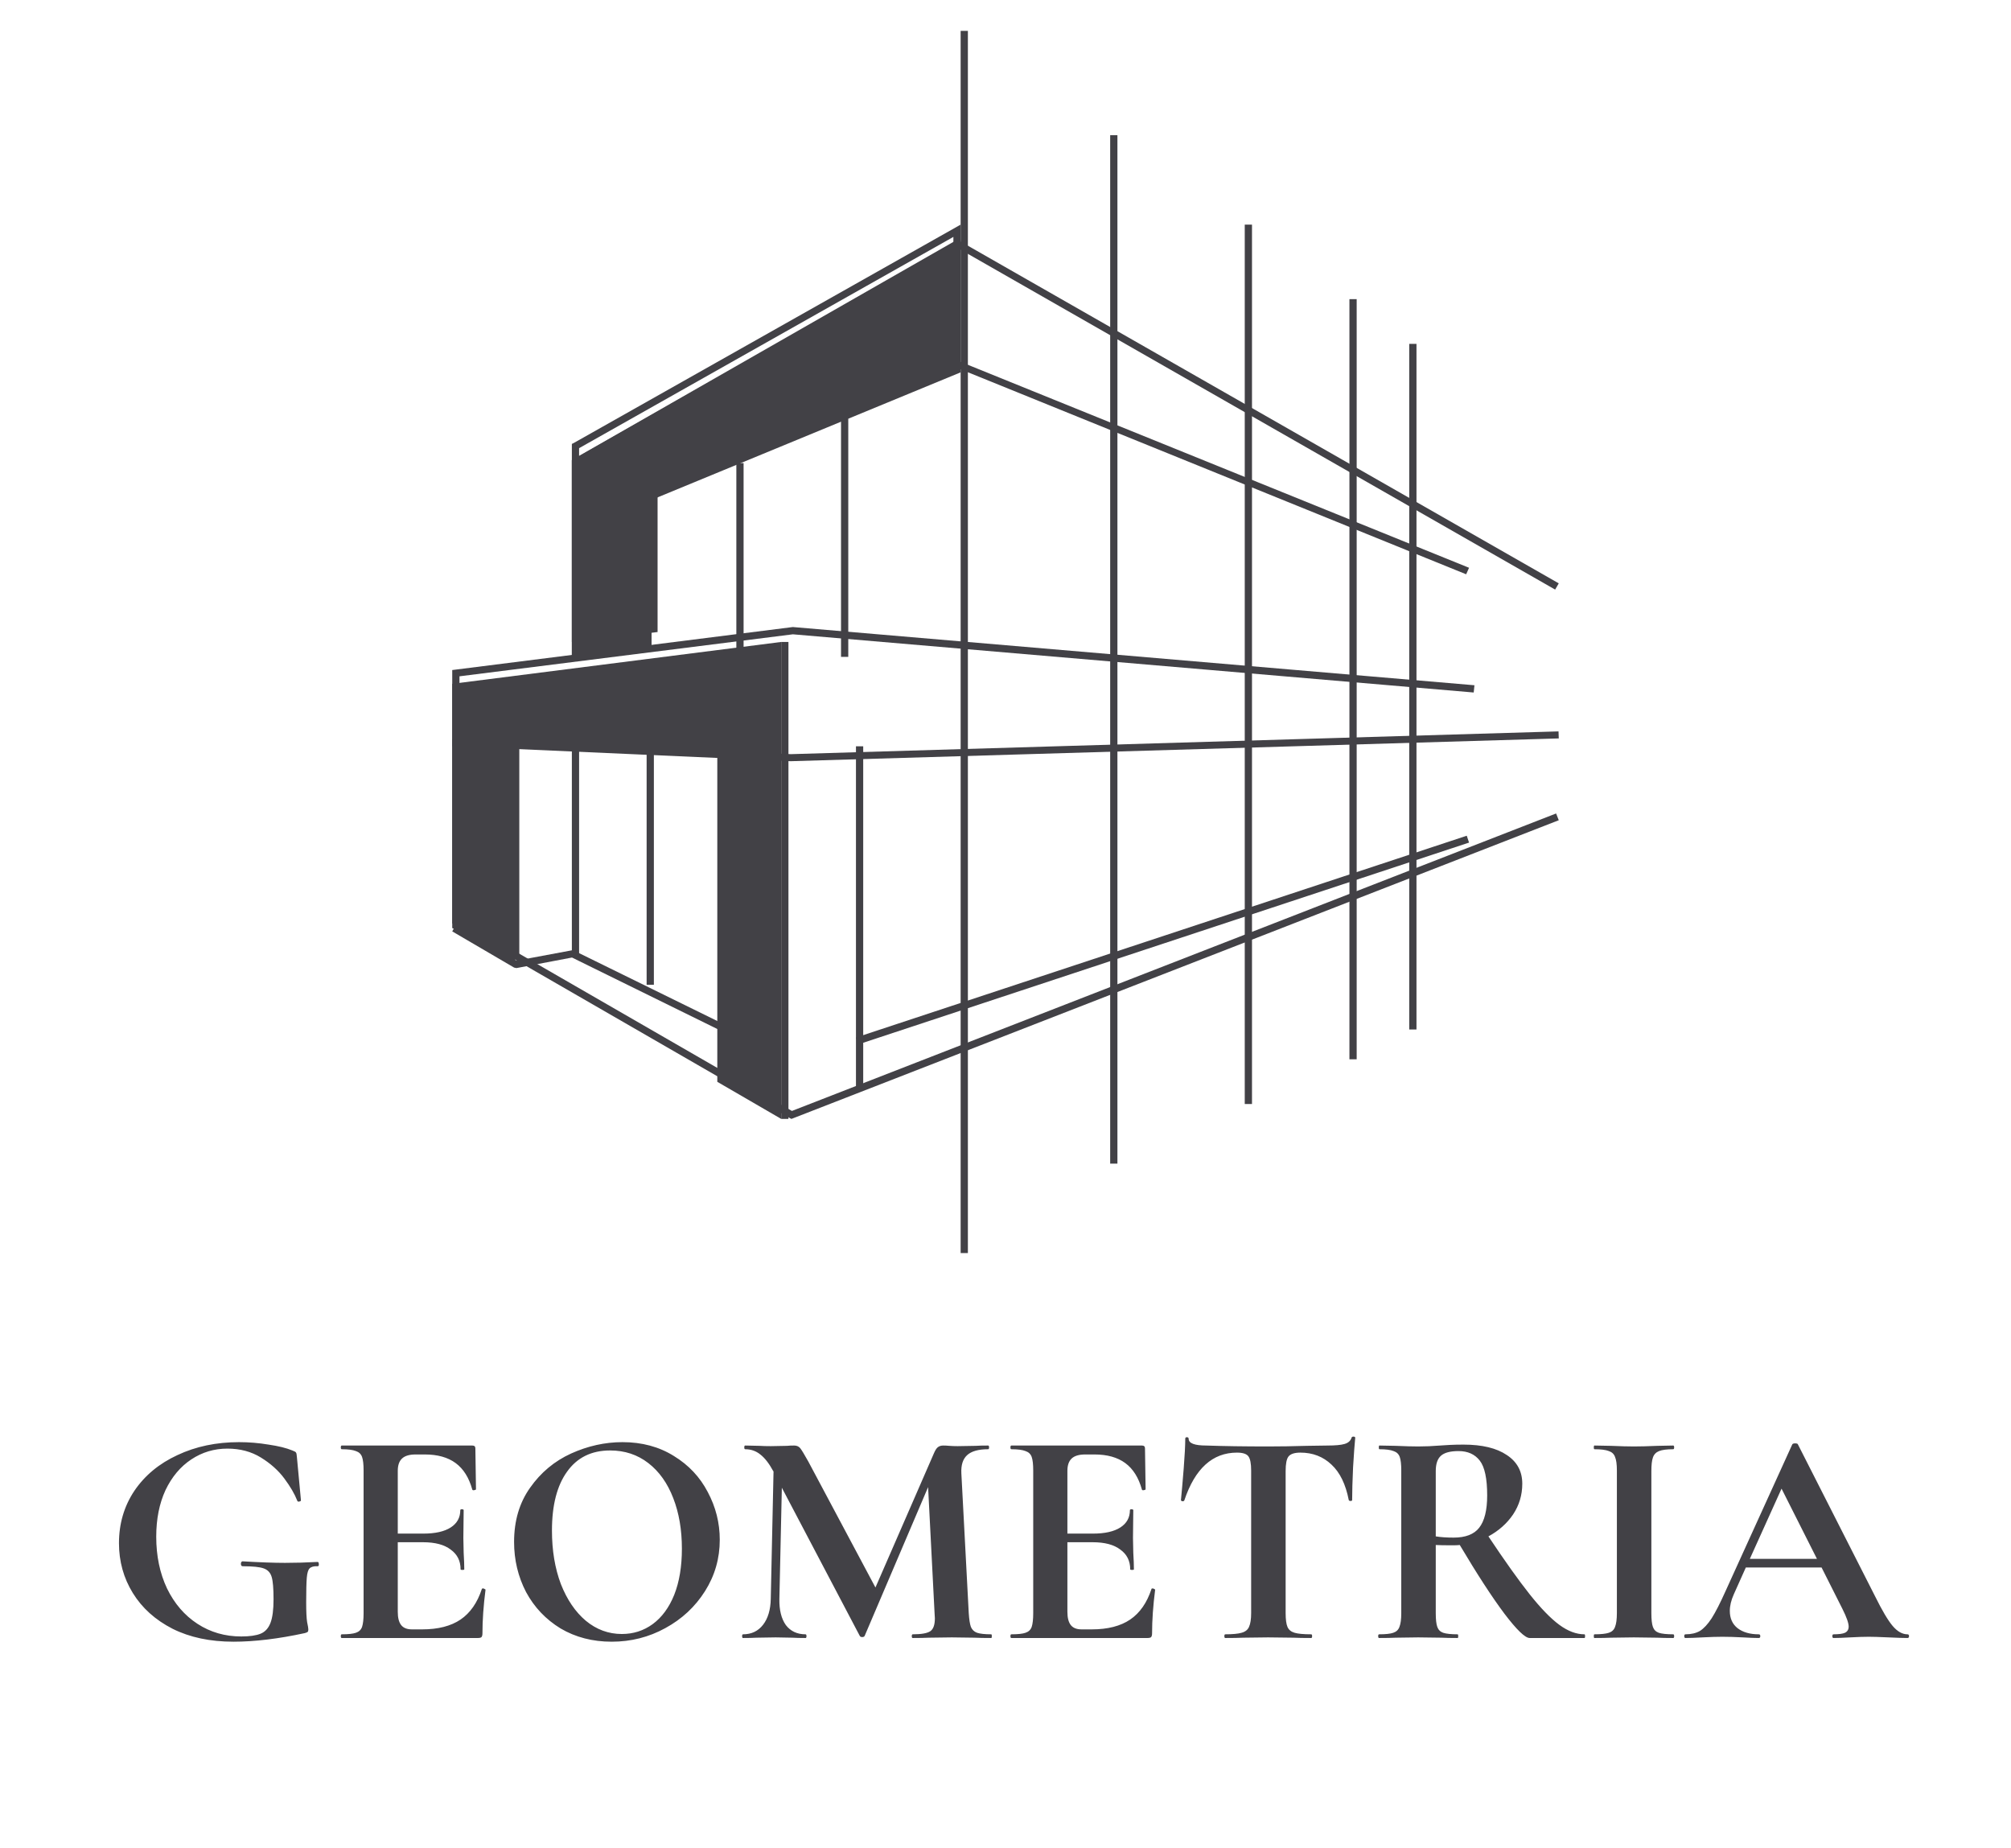 <svg width="209" height="192" viewBox="0 0 209 192" fill="none" xmlns="http://www.w3.org/2000/svg">
<path d="M147.212 35.732H146.459V106.976H147.212V35.732Z" fill="#424146"/>
<path d="M82.198 79.098H82.173L47 77.536L47.025 76.805L82.198 78.366L161.975 76L162 76.731L82.198 79.098Z" fill="#424146"/>
<path d="M53.97 77.549H53.217V99.232H53.97V77.549Z" fill="#424146"/>
<path d="M75.726 77.549H74.973V111.622H75.726V77.549Z" fill="#424146"/>
<path d="M152.438 86.842L88.959 107.811L89.197 108.525L152.675 87.555L152.438 86.842Z" fill="#424146"/>
<path d="M89.712 77.549H88.959V113.171H89.712V77.549Z" fill="#424146"/>
<path d="M74.653 106.976L59.446 99.499L53.679 100.595L53.433 100.545L47 96.782L47.37 96.134L53.679 99.823L59.422 98.751L59.643 98.776L74.973 106.303L74.653 106.976Z" fill="#424146"/>
<path d="M77.28 48.122H76.527V68.256H77.28V48.122Z" fill="#424146"/>
<path d="M88.159 43.476H87.406V68.256H88.159V43.476Z" fill="#424146"/>
<path d="M67.956 77.549H67.203V102.329H67.956V77.549Z" fill="#424146"/>
<path d="M100.591 3.208H99.838V130.208H100.591V3.208Z" fill="#424146"/>
<path d="M60.185 77.549H59.432V99.232H60.185V77.549Z" fill="#424146"/>
<path d="M60.185 68.257H59.432V47.805L59.608 47.706L99.509 24.891L99.685 25.015L161.999 60.618L161.623 61.265L99.509 25.761L60.185 48.253V68.257Z" fill="#424146"/>
<path d="M116.132 14.049H115.379V120.915H116.132V14.049Z" fill="#424146"/>
<path d="M130.118 23.342H129.365V114.72H130.118V23.342Z" fill="#424146"/>
<path d="M140.997 31.085H140.244V110.073H140.997V31.085Z" fill="#424146"/>
<path d="M81.942 66.707H81.189V116.268H81.942V66.707Z" fill="#424146"/>
<path d="M67.955 65.159H67.203V50.157L99.043 37.281L152.676 58.999L152.376 59.675L99.043 38.054L67.955 50.64V65.159Z" fill="#424146"/>
<path d="M82.253 116.268L82.103 116.193L47 95.945V69.625L82.379 65.159H82.429L153.237 71.206L153.161 71.959L82.404 65.912L47.753 70.277V95.518L82.303 115.44L161.723 84.529L162 85.232L82.253 116.268Z" fill="#424146"/>
<path d="M99.837 24.891L59.432 47.818V68.257L67.717 67.301V51.941L99.837 38.692V24.891Z" fill="#424146"/>
<path d="M59.432 66.708V46.129L59.632 46.031L99.837 23.342V37.691L68.341 50.617V65.677L59.432 66.708ZM60.184 46.57V65.899L67.588 65.065V50.176L99.084 37.2V24.617L60.184 46.57Z" fill="#424146"/>
<path d="M53.518 100.061L47 96.429V71.056L81.189 66.707V116.268L74.548 112.414V78.492L53.518 77.529V100.061Z" fill="#424146"/>
<path d="M24.269 170.592C21.837 170.592 19.725 170.144 17.933 169.248C16.141 168.33 14.765 167.093 13.805 165.536C12.845 163.978 12.365 162.25 12.365 160.352C12.365 158.325 12.899 156.512 13.965 154.912C15.053 153.312 16.547 152.074 18.445 151.2C20.344 150.304 22.477 149.856 24.845 149.856C25.869 149.856 26.893 149.941 27.917 150.112C28.941 150.261 29.763 150.464 30.381 150.72C30.616 150.805 30.744 150.88 30.765 150.944C30.808 150.986 30.84 151.157 30.861 151.456L31.277 155.904C31.277 155.968 31.213 156.01 31.085 156.032C30.979 156.053 30.915 156.021 30.893 155.936C30.616 155.232 30.168 154.464 29.549 153.632C28.931 152.8 28.12 152.074 27.117 151.456C26.115 150.837 24.952 150.528 23.629 150.528C22.264 150.528 21.016 150.901 19.885 151.648C18.755 152.394 17.859 153.461 17.197 154.848C16.557 156.234 16.237 157.845 16.237 159.68C16.237 161.685 16.611 163.477 17.357 165.056C18.125 166.634 19.181 167.861 20.525 168.736C21.869 169.61 23.384 170.048 25.069 170.048C25.944 170.048 26.616 169.952 27.085 169.76C27.555 169.568 27.896 169.194 28.109 168.64C28.323 168.085 28.429 167.264 28.429 166.176C28.429 165.066 28.365 164.298 28.237 163.872C28.109 163.424 27.832 163.125 27.405 162.976C27 162.826 26.275 162.752 25.229 162.752C25.101 162.752 25.037 162.666 25.037 162.496C25.037 162.432 25.048 162.378 25.069 162.336C25.112 162.272 25.155 162.24 25.197 162.24C27.011 162.346 28.483 162.4 29.613 162.4C30.701 162.4 31.832 162.368 33.005 162.304C33.091 162.304 33.133 162.378 33.133 162.528C33.155 162.677 33.112 162.752 33.005 162.752C32.621 162.73 32.344 162.805 32.173 162.976C32.024 163.125 31.928 163.445 31.885 163.936C31.843 164.426 31.821 165.28 31.821 166.496C31.821 167.456 31.853 168.138 31.917 168.544C32.003 168.949 32.045 169.205 32.045 169.312C32.045 169.44 32.024 169.525 31.981 169.568C31.939 169.61 31.843 169.653 31.693 169.696C28.941 170.293 26.467 170.592 24.269 170.592ZM50.076 165.12C50.076 165.077 50.118 165.056 50.204 165.056C50.268 165.056 50.321 165.077 50.364 165.12C50.428 165.141 50.46 165.162 50.46 165.184C50.246 166.848 50.14 168.362 50.14 169.728C50.14 169.898 50.108 170.026 50.044 170.112C49.98 170.176 49.852 170.208 49.66 170.208H35.516C35.452 170.208 35.42 170.144 35.42 170.016C35.42 169.888 35.452 169.824 35.516 169.824C36.198 169.824 36.689 169.77 36.988 169.664C37.308 169.557 37.521 169.354 37.628 169.056C37.734 168.736 37.788 168.256 37.788 167.616V152.8C37.788 152.16 37.734 151.69 37.628 151.392C37.521 151.093 37.308 150.89 36.988 150.784C36.668 150.656 36.177 150.592 35.516 150.592C35.452 150.592 35.42 150.528 35.42 150.4C35.42 150.272 35.452 150.208 35.516 150.208H49.084C49.297 150.208 49.404 150.304 49.404 150.496L49.468 154.752C49.468 154.794 49.404 154.826 49.276 154.848C49.169 154.869 49.105 154.848 49.084 154.784C48.742 153.546 48.166 152.629 47.356 152.032C46.545 151.434 45.478 151.136 44.156 151.136H43.196C42.556 151.136 42.086 151.274 41.788 151.552C41.489 151.829 41.34 152.256 41.34 152.832V159.36H43.996C45.233 159.36 46.182 159.146 46.844 158.72C47.505 158.293 47.836 157.696 47.836 156.928C47.836 156.864 47.889 156.832 47.996 156.832C48.124 156.832 48.188 156.864 48.188 156.928L48.156 159.808L48.188 161.344C48.23 162.069 48.252 162.645 48.252 163.072C48.252 163.114 48.188 163.136 48.06 163.136C47.932 163.136 47.868 163.114 47.868 163.072C47.868 162.197 47.526 161.514 46.844 161.024C46.182 160.512 45.222 160.256 43.964 160.256H41.34V167.488C41.34 168.106 41.457 168.565 41.692 168.864C41.926 169.162 42.3 169.312 42.812 169.312H43.868C45.532 169.312 46.865 168.97 47.868 168.288C48.87 167.605 49.606 166.549 50.076 165.12ZM63.572 170.592C61.588 170.592 59.817 170.133 58.26 169.216C56.724 168.277 55.529 167.018 54.676 165.44C53.844 163.84 53.428 162.101 53.428 160.224C53.428 158.026 53.983 156.149 55.092 154.592C56.201 153.013 57.62 151.829 59.348 151.04C61.097 150.25 62.879 149.856 64.692 149.856C66.719 149.856 68.5 150.336 70.036 151.296C71.572 152.234 72.745 153.482 73.556 155.04C74.388 156.597 74.804 158.25 74.804 160C74.804 161.941 74.292 163.722 73.268 165.344C72.244 166.965 70.868 168.245 69.14 169.184C67.433 170.122 65.577 170.592 63.572 170.592ZM64.628 169.792C65.823 169.792 66.889 169.45 67.828 168.768C68.788 168.064 69.534 167.05 70.068 165.728C70.601 164.384 70.868 162.784 70.868 160.928C70.868 158.965 70.569 157.216 69.972 155.68C69.374 154.122 68.51 152.906 67.38 152.032C66.249 151.157 64.927 150.72 63.412 150.72C61.471 150.72 59.977 151.456 58.932 152.928C57.886 154.378 57.364 156.416 57.364 159.04C57.364 161.109 57.673 162.965 58.292 164.608C58.932 166.229 59.796 167.498 60.884 168.416C61.993 169.333 63.241 169.792 64.628 169.792ZM103.016 169.824C103.058 169.824 103.08 169.888 103.08 170.016C103.08 170.144 103.058 170.208 103.016 170.208C102.29 170.208 101.714 170.197 101.288 170.176L98.92 170.144L96.52 170.176C96.115 170.197 95.56 170.208 94.856 170.208C94.792 170.208 94.76 170.144 94.76 170.016C94.76 169.888 94.792 169.824 94.856 169.824C95.752 169.824 96.36 169.717 96.68 169.504C97 169.29 97.16 168.842 97.16 168.16L97.128 167.616L96.456 154.528L89.864 169.984C89.821 170.069 89.736 170.112 89.608 170.112C89.48 170.112 89.394 170.069 89.352 169.984L81.256 154.592L81 166.144C80.978 167.296 81.203 168.202 81.672 168.864C82.162 169.504 82.845 169.824 83.72 169.824C83.784 169.824 83.816 169.888 83.816 170.016C83.816 170.144 83.784 170.208 83.72 170.208C83.144 170.208 82.696 170.197 82.376 170.176L80.616 170.144L78.6 170.176C78.258 170.197 77.8 170.208 77.224 170.208C77.16 170.208 77.128 170.144 77.128 170.016C77.128 169.888 77.16 169.824 77.224 169.824C78.099 169.824 78.792 169.493 79.304 168.832C79.816 168.17 80.082 167.274 80.104 166.144L80.392 152.896L80.36 152.864C79.933 152.074 79.485 151.498 79.016 151.136C78.568 150.773 78.045 150.592 77.448 150.592C77.384 150.592 77.352 150.528 77.352 150.4C77.352 150.272 77.384 150.208 77.448 150.208L78.952 150.24C79.251 150.261 79.635 150.272 80.104 150.272L81.8 150.24C81.992 150.218 82.237 150.208 82.536 150.208C82.813 150.208 83.026 150.304 83.176 150.496C83.325 150.688 83.603 151.146 84.008 151.872L90.984 164.96L97.064 151.008C97.192 150.709 97.32 150.506 97.448 150.4C97.597 150.272 97.789 150.208 98.024 150.208C98.216 150.208 98.429 150.218 98.664 150.24C98.92 150.261 99.208 150.272 99.528 150.272L101.416 150.24C101.714 150.218 102.141 150.208 102.696 150.208C102.76 150.208 102.792 150.272 102.792 150.4C102.792 150.528 102.76 150.592 102.696 150.592C101.693 150.592 100.968 150.794 100.52 151.2C100.072 151.605 99.869 152.234 99.912 153.088L100.68 167.616C100.722 168.277 100.797 168.757 100.904 169.056C101.032 169.354 101.245 169.557 101.544 169.664C101.864 169.77 102.354 169.824 103.016 169.824ZM119.669 165.12C119.669 165.077 119.712 165.056 119.797 165.056C119.861 165.056 119.915 165.077 119.957 165.12C120.021 165.141 120.053 165.162 120.053 165.184C119.84 166.848 119.733 168.362 119.733 169.728C119.733 169.898 119.701 170.026 119.637 170.112C119.573 170.176 119.445 170.208 119.253 170.208H105.109C105.045 170.208 105.013 170.144 105.013 170.016C105.013 169.888 105.045 169.824 105.109 169.824C105.792 169.824 106.283 169.77 106.581 169.664C106.901 169.557 107.115 169.354 107.221 169.056C107.328 168.736 107.381 168.256 107.381 167.616V152.8C107.381 152.16 107.328 151.69 107.221 151.392C107.115 151.093 106.901 150.89 106.581 150.784C106.261 150.656 105.771 150.592 105.109 150.592C105.045 150.592 105.013 150.528 105.013 150.4C105.013 150.272 105.045 150.208 105.109 150.208H118.677C118.891 150.208 118.997 150.304 118.997 150.496L119.061 154.752C119.061 154.794 118.997 154.826 118.869 154.848C118.763 154.869 118.699 154.848 118.677 154.784C118.336 153.546 117.76 152.629 116.949 152.032C116.139 151.434 115.072 151.136 113.749 151.136H112.789C112.149 151.136 111.68 151.274 111.381 151.552C111.083 151.829 110.933 152.256 110.933 152.832V159.36H113.589C114.827 159.36 115.776 159.146 116.437 158.72C117.099 158.293 117.429 157.696 117.429 156.928C117.429 156.864 117.483 156.832 117.589 156.832C117.717 156.832 117.781 156.864 117.781 156.928L117.749 159.808L117.781 161.344C117.824 162.069 117.845 162.645 117.845 163.072C117.845 163.114 117.781 163.136 117.653 163.136C117.525 163.136 117.461 163.114 117.461 163.072C117.461 162.197 117.12 161.514 116.437 161.024C115.776 160.512 114.816 160.256 113.557 160.256H110.933V167.488C110.933 168.106 111.051 168.565 111.285 168.864C111.52 169.162 111.893 169.312 112.405 169.312H113.461C115.125 169.312 116.459 168.97 117.461 168.288C118.464 167.605 119.2 166.549 119.669 165.12ZM128.558 150.944C126.019 150.944 124.195 152.597 123.086 155.904C123.064 155.968 123 156 122.894 156C122.787 155.978 122.734 155.936 122.734 155.872C122.819 155.018 122.915 153.92 123.022 152.576C123.128 151.21 123.182 150.186 123.182 149.504C123.182 149.397 123.235 149.344 123.342 149.344C123.47 149.344 123.534 149.397 123.534 149.504C123.534 149.973 124.142 150.208 125.358 150.208C127.192 150.272 129.336 150.304 131.79 150.304C133.048 150.304 134.382 150.282 135.79 150.24L137.966 150.208C138.776 150.208 139.363 150.154 139.726 150.048C140.11 149.941 140.355 149.728 140.462 149.408C140.483 149.322 140.547 149.28 140.654 149.28C140.782 149.28 140.846 149.322 140.846 149.408C140.782 150.048 140.707 151.072 140.622 152.48C140.558 153.888 140.526 155.018 140.526 155.872C140.526 155.936 140.472 155.968 140.366 155.968C140.259 155.968 140.195 155.936 140.174 155.872C139.854 154.229 139.256 153.002 138.382 152.192C137.507 151.36 136.43 150.944 135.15 150.944C134.531 150.944 134.115 151.082 133.902 151.36C133.71 151.616 133.614 152.117 133.614 152.864V167.616C133.614 168.277 133.678 168.757 133.806 169.056C133.934 169.354 134.179 169.557 134.542 169.664C134.904 169.77 135.48 169.824 136.27 169.824C136.334 169.824 136.366 169.888 136.366 170.016C136.366 170.144 136.334 170.208 136.27 170.208C135.502 170.208 134.894 170.197 134.446 170.176L131.79 170.144L129.198 170.176C128.75 170.197 128.131 170.208 127.342 170.208C127.278 170.208 127.246 170.144 127.246 170.016C127.246 169.888 127.278 169.824 127.342 169.824C128.11 169.824 128.675 169.77 129.038 169.664C129.422 169.557 129.678 169.354 129.806 169.056C129.955 168.736 130.03 168.256 130.03 167.616V152.8C130.03 152.074 129.934 151.584 129.742 151.328C129.55 151.072 129.155 150.944 128.558 150.944ZM164.672 169.824C164.715 169.824 164.736 169.888 164.736 170.016C164.736 170.144 164.715 170.208 164.672 170.208H158.976C158.507 170.208 157.632 169.365 156.352 167.68C155.072 165.973 153.525 163.594 151.712 160.544C151.541 160.565 151.296 160.576 150.976 160.576C150.144 160.576 149.557 160.565 149.216 160.544V167.616C149.216 168.277 149.269 168.757 149.376 169.056C149.483 169.354 149.685 169.557 149.984 169.664C150.304 169.77 150.805 169.824 151.488 169.824C151.531 169.824 151.552 169.888 151.552 170.016C151.552 170.144 151.531 170.208 151.488 170.208C150.784 170.208 150.229 170.197 149.824 170.176L147.392 170.144L145.056 170.176C144.629 170.197 144.053 170.208 143.328 170.208C143.264 170.208 143.232 170.144 143.232 170.016C143.232 169.888 143.264 169.824 143.328 169.824C144.011 169.824 144.501 169.77 144.8 169.664C145.12 169.557 145.333 169.354 145.44 169.056C145.568 168.736 145.632 168.256 145.632 167.616V152.8C145.632 152.16 145.579 151.69 145.472 151.392C145.365 151.093 145.152 150.89 144.832 150.784C144.512 150.656 144.021 150.592 143.36 150.592C143.317 150.592 143.296 150.528 143.296 150.4C143.296 150.272 143.317 150.208 143.36 150.208L145.056 150.24C146.037 150.282 146.816 150.304 147.392 150.304C148.117 150.304 148.875 150.272 149.664 150.208C149.941 150.186 150.283 150.165 150.688 150.144C151.115 150.122 151.584 150.112 152.096 150.112C154.037 150.112 155.541 150.474 156.608 151.2C157.675 151.904 158.208 152.896 158.208 154.176C158.208 155.349 157.888 156.416 157.248 157.376C156.608 158.314 155.755 159.072 154.688 159.648C156.395 162.208 157.824 164.213 158.976 165.664C160.128 167.114 161.152 168.17 162.048 168.832C162.944 169.493 163.819 169.824 164.672 169.824ZM149.216 159.648C149.728 159.733 150.347 159.776 151.072 159.776C152.309 159.776 153.195 159.434 153.728 158.752C154.283 158.048 154.56 156.928 154.56 155.392C154.56 153.642 154.304 152.437 153.792 151.776C153.28 151.114 152.544 150.784 151.584 150.784C150.731 150.784 150.123 150.944 149.76 151.264C149.397 151.584 149.216 152.117 149.216 152.864V159.648ZM171.624 167.616C171.624 168.277 171.677 168.757 171.784 169.056C171.89 169.354 172.093 169.557 172.392 169.664C172.712 169.77 173.213 169.824 173.896 169.824C173.96 169.824 173.992 169.888 173.992 170.016C173.992 170.144 173.96 170.208 173.896 170.208C173.192 170.208 172.637 170.197 172.232 170.176L169.8 170.144L167.432 170.176C167.005 170.197 166.429 170.208 165.704 170.208C165.661 170.208 165.64 170.144 165.64 170.016C165.64 169.888 165.661 169.824 165.704 169.824C166.386 169.824 166.888 169.77 167.208 169.664C167.528 169.557 167.741 169.354 167.848 169.056C167.976 168.736 168.04 168.256 168.04 167.616V152.8C168.04 152.16 167.976 151.69 167.848 151.392C167.741 151.093 167.528 150.89 167.208 150.784C166.888 150.656 166.386 150.592 165.704 150.592C165.661 150.592 165.64 150.528 165.64 150.4C165.64 150.272 165.661 150.208 165.704 150.208L167.432 150.24C168.413 150.282 169.202 150.304 169.8 150.304C170.461 150.304 171.282 150.282 172.264 150.24L173.896 150.208C173.96 150.208 173.992 150.272 173.992 150.4C173.992 150.528 173.96 150.592 173.896 150.592C173.234 150.592 172.744 150.656 172.424 150.784C172.104 150.912 171.89 151.136 171.784 151.456C171.677 151.754 171.624 152.224 171.624 152.864V167.616ZM198.241 169.824C198.348 169.824 198.401 169.888 198.401 170.016C198.401 170.144 198.348 170.208 198.241 170.208C197.815 170.208 197.153 170.186 196.257 170.144C195.319 170.101 194.647 170.08 194.241 170.08C193.708 170.08 193.057 170.101 192.289 170.144C191.564 170.186 190.988 170.208 190.561 170.208C190.476 170.208 190.433 170.144 190.433 170.016C190.433 169.888 190.476 169.824 190.561 169.824C191.116 169.824 191.511 169.77 191.745 169.664C192.001 169.536 192.129 169.322 192.129 169.024C192.129 168.661 191.916 168.053 191.489 167.2L189.313 162.88H181.441L180.193 165.664C179.916 166.282 179.777 166.858 179.777 167.392C179.777 168.16 180.044 168.757 180.577 169.184C181.132 169.61 181.868 169.824 182.785 169.824C182.892 169.824 182.945 169.888 182.945 170.016C182.945 170.144 182.892 170.208 182.785 170.208C182.401 170.208 181.847 170.186 181.121 170.144C180.311 170.101 179.607 170.08 179.009 170.08C178.433 170.08 177.74 170.101 176.929 170.144C176.204 170.186 175.617 170.208 175.169 170.208C175.084 170.208 175.041 170.144 175.041 170.016C175.041 169.888 175.084 169.824 175.169 169.824C175.767 169.824 176.268 169.706 176.673 169.472C177.079 169.216 177.484 168.778 177.889 168.16C178.295 167.52 178.775 166.581 179.329 165.344L186.273 150.08C186.316 150.016 186.412 149.984 186.561 149.984C186.732 149.984 186.828 150.016 186.849 150.08L194.849 165.824C195.596 167.338 196.215 168.384 196.705 168.96C197.196 169.536 197.708 169.824 198.241 169.824ZM181.857 161.984H188.833L185.153 154.688L181.857 161.984Z" fill="#424146"/>
</svg>

